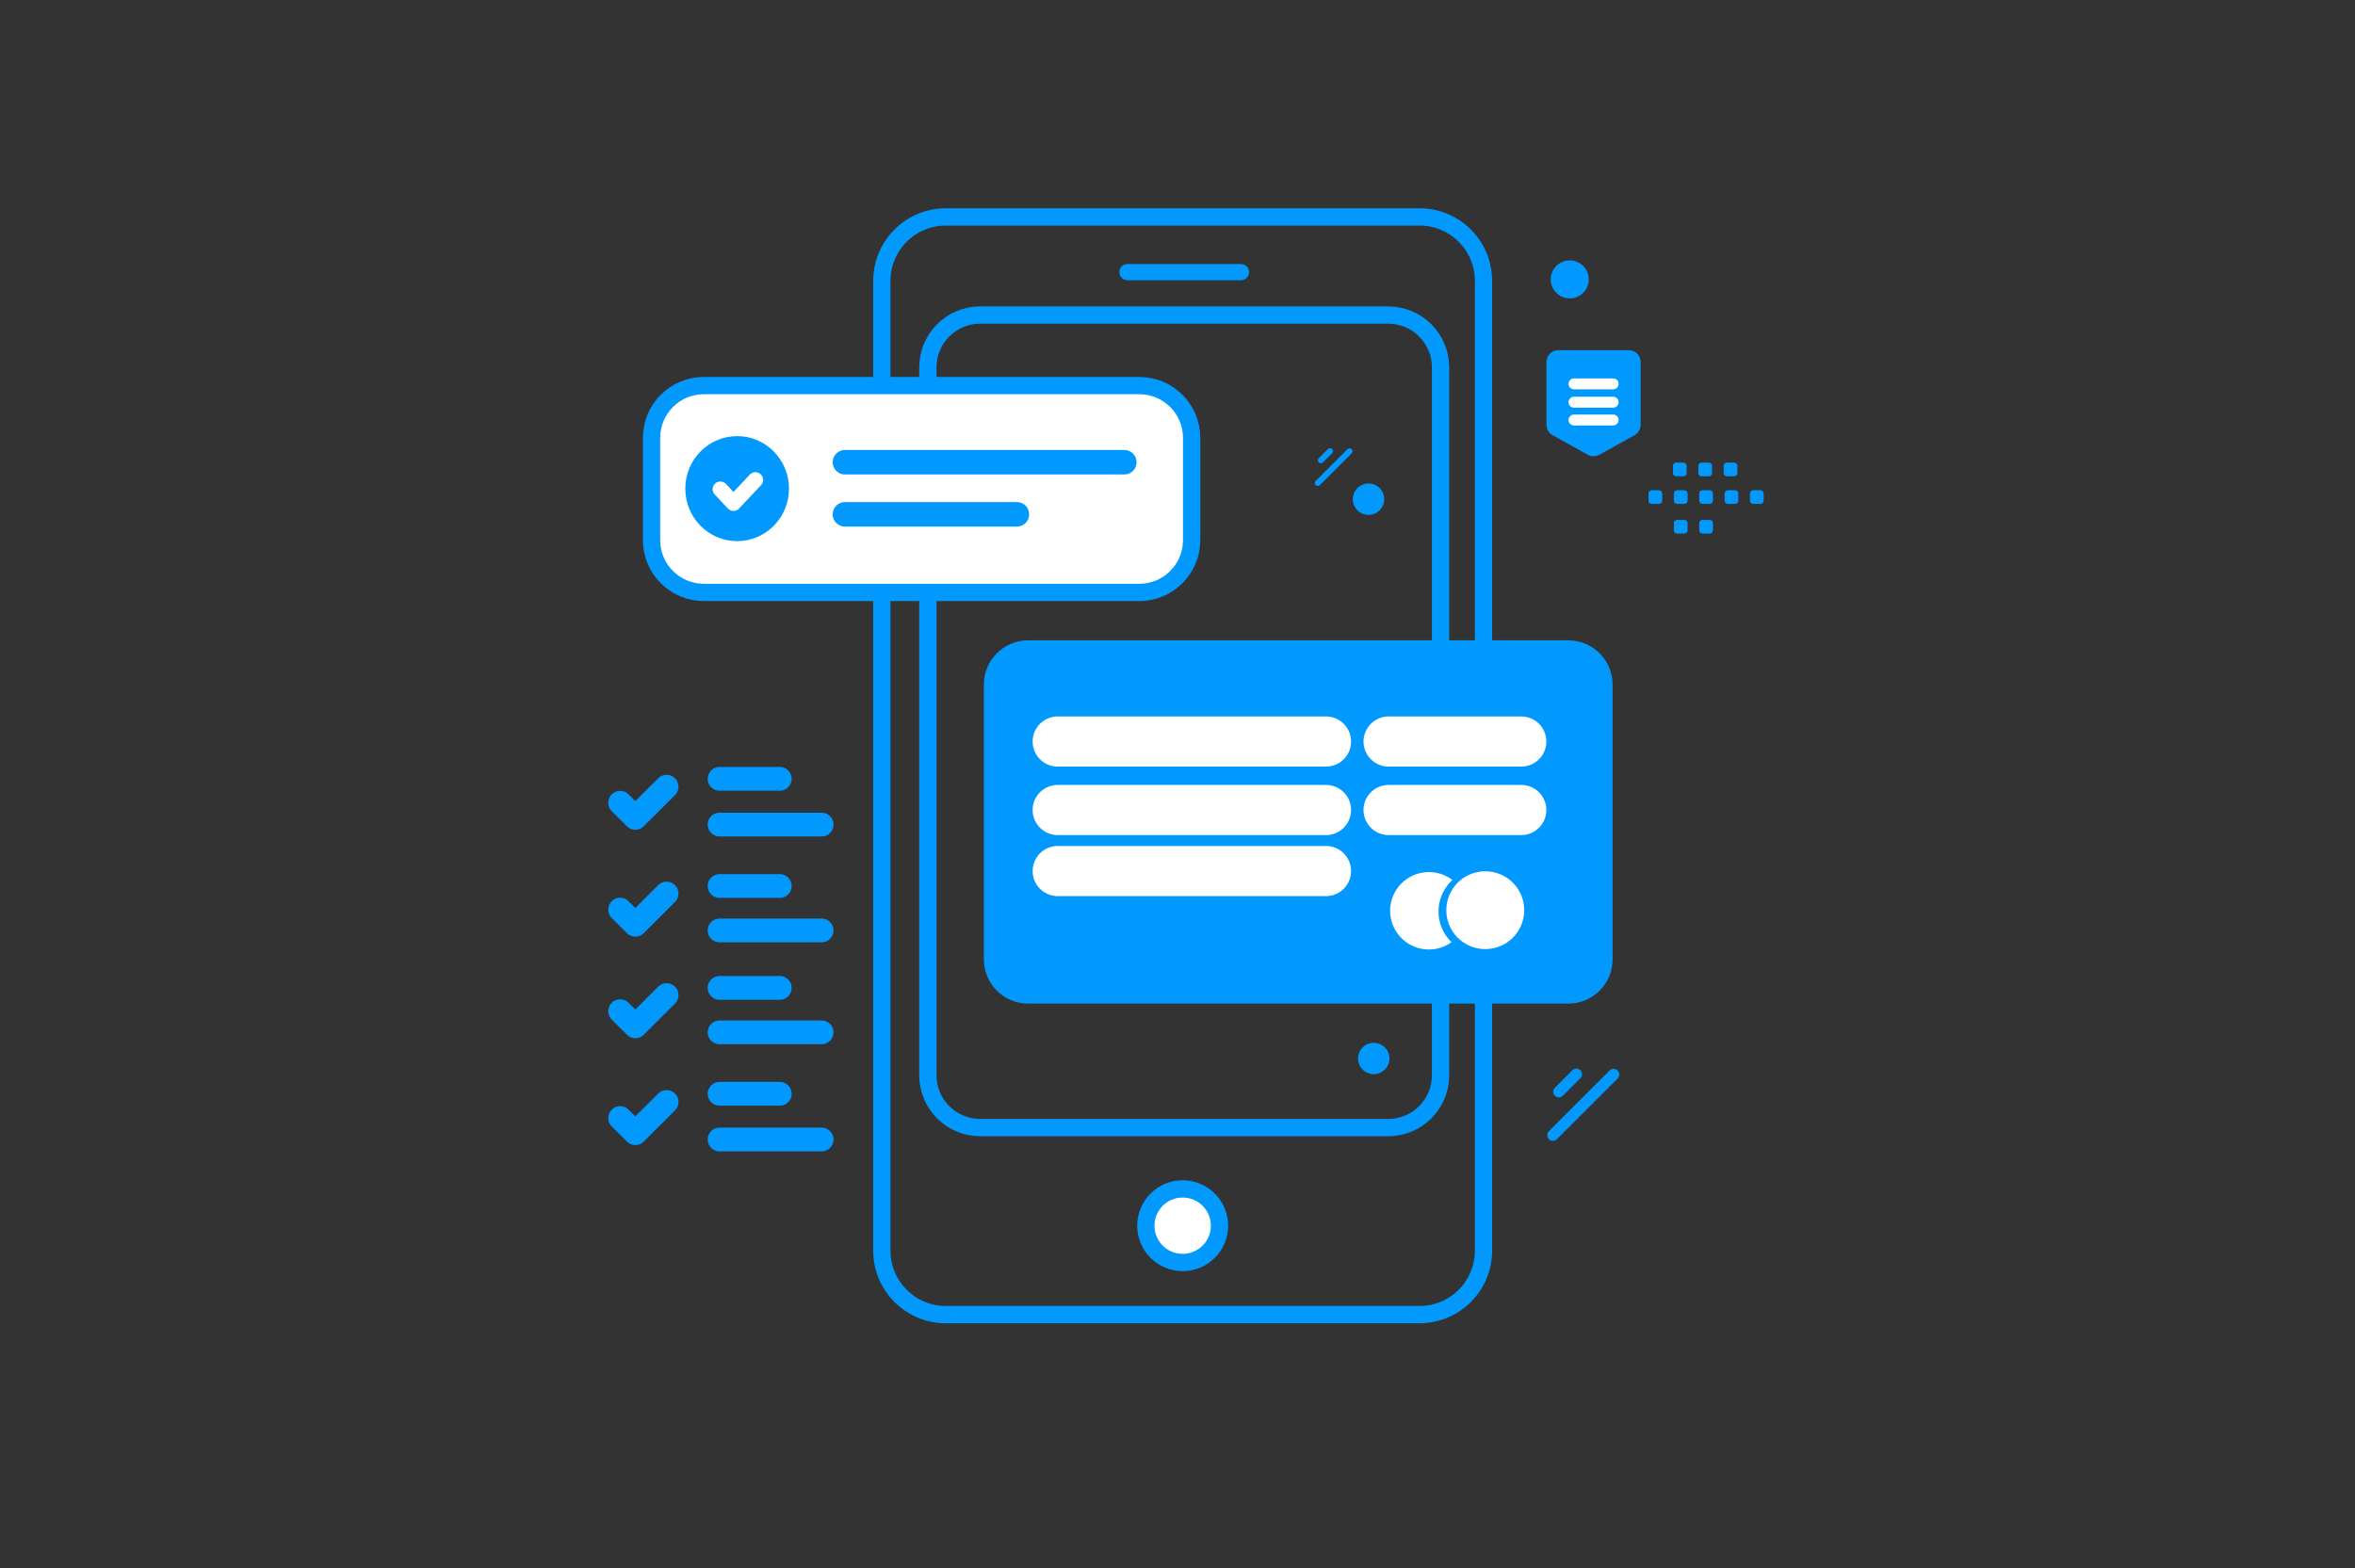<svg width="545" height="363" viewBox="0 0 545 363" fill="none" xmlns="http://www.w3.org/2000/svg">
<rect x="0" y="0" width="545" height="363" fill="#333333" stroke="none"/>
<g clip-path="url(#clip0_416_292)">
<path d="M333.564 51.095C333.256 50.984 332.944 50.884 332.628 50.794C332.524 50.764 332.421 50.732 332.317 50.706C332.093 50.649 331.868 50.595 331.643 50.544C331.535 50.52 331.427 50.5 331.317 50.479C331.091 50.437 330.865 50.4 330.637 50.366C330.504 50.347 330.371 50.33 330.238 50.315C330.141 50.303 330.044 50.292 329.946 50.283C329.793 50.269 329.64 50.257 329.486 50.248C329.405 50.243 329.325 50.236 329.243 50.233C329.007 50.221 328.769 50.215 328.53 50.215H218.861C218.107 50.213 217.354 50.27 216.609 50.386C216.366 50.423 216.123 50.467 215.882 50.516C209.623 51.796 204.806 57.038 204.15 63.51C204.098 64.013 204.073 64.518 204.073 65.024V289.506C204.073 295.916 208.139 301.373 213.829 303.435C213.855 303.445 213.88 303.453 213.906 303.461C214.188 303.561 214.475 303.652 214.764 303.734C214.868 303.764 214.971 303.796 215.077 303.823C215.189 303.852 215.3 303.879 215.41 303.905C215.523 303.932 215.638 303.959 215.751 303.985C215.859 304.008 215.967 304.029 216.077 304.049C216.302 304.091 216.528 304.129 216.755 304.163C216.887 304.182 217.02 304.198 217.154 304.214C217.251 304.225 217.348 304.236 217.446 304.245C217.599 304.26 217.753 304.271 217.907 304.28C217.987 304.285 218.068 304.293 218.149 304.296C218.385 304.307 218.623 304.314 218.863 304.314H328.533C329.044 304.314 329.548 304.288 330.046 304.238C337.005 303.53 342.539 297.988 343.246 291.018C343.297 290.519 343.322 290.014 343.322 289.503V65.024C343.319 58.614 339.253 53.157 333.564 51.095V51.095Z" stroke="#0199FE" stroke-width="4"/>
<path d="M273.697 292.25C278.406 292.25 282.222 288.437 282.222 283.733C282.222 279.029 278.406 275.215 273.697 275.215C268.989 275.215 265.172 279.029 265.172 283.733C265.172 288.437 268.989 292.25 273.697 292.25Z" fill="white" stroke="#0199FE" stroke-width="4"/>
<path d="M287.194 62.28H260.908C260.515 62.28 260.197 62.598 260.197 62.99C260.197 63.382 260.515 63.699 260.908 63.699H287.194C287.586 63.699 287.904 63.382 287.904 62.99C287.904 62.598 287.586 62.28 287.194 62.28Z" fill="white" stroke="#0199FE" stroke-width="2.346"/>
<path d="M321.262 72.927H226.842C220.153 72.927 214.73 78.344 214.73 85.027V248.92C214.73 255.603 220.153 261.02 226.842 261.02H321.262C327.951 261.02 333.373 255.603 333.373 248.92V85.027C333.373 78.344 327.951 72.927 321.262 72.927Z" stroke="#0199FE" stroke-width="4"/>
<path d="M362.936 148.225H237.938C232.277 148.225 227.688 152.81 227.688 158.465V222.08C227.688 227.735 232.277 232.32 237.938 232.32H362.936C368.597 232.32 373.186 227.735 373.186 222.08V158.465C373.186 152.81 368.597 148.225 362.936 148.225Z" fill="#0199FE"/>
<path d="M352.055 171.652H321.355M352.055 187.505H321.355M306.867 171.652H244.777M306.867 187.505H244.777M306.867 201.634H244.777" stroke="white" stroke-width="11.609" stroke-miterlimit="10" stroke-linecap="round" stroke-linejoin="round"/>
<path fill-rule="evenodd" clip-rule="evenodd" d="M335.911 218.103C334.958 217.18 334.201 216.076 333.684 214.855C333.167 213.634 332.902 212.321 332.904 210.996C332.904 208.111 334.137 205.515 336.106 203.703C334.544 202.512 332.634 201.868 330.669 201.871C325.716 201.871 321.701 205.883 321.701 210.831C321.701 215.78 325.716 219.792 330.669 219.792C332.626 219.792 334.436 219.165 335.911 218.103Z" fill="white"/>
<path d="M343.726 219.706C348.706 219.706 352.744 215.672 352.744 210.695C352.744 205.719 348.706 201.685 343.726 201.685C338.745 201.685 334.707 205.719 334.707 210.695C334.707 215.672 338.745 219.706 343.726 219.706Z" fill="white"/>
<path d="M154.268 182.105L147.032 189.327L143.517 185.826M166.528 180.29H180.455M166.528 190.877H190.144M154.268 206.84L147.032 214.062L143.517 210.561M166.528 205.095H180.455M166.528 215.38H190.144M154.268 230.356L147.032 237.579L143.517 234.077M166.528 228.69H180.455M166.528 238.975H190.144M154.268 255.09L147.032 262.313L143.517 258.811M166.528 253.192H180.455M166.528 263.78H190.144" stroke="#0199FE" stroke-width="5.5" stroke-linecap="round" stroke-linejoin="round"/>
<path d="M263.661 89.251H162.894C156.206 89.251 150.783 94.669 150.783 101.351V125.04C150.783 131.723 156.206 137.14 162.894 137.14H263.661C270.35 137.14 275.772 131.723 275.772 125.04V101.351C275.772 94.669 270.35 89.251 263.661 89.251Z" fill="white" stroke="#0199FE" stroke-width="4"/>
<path d="M260.191 104.157H195.541C193.972 104.157 192.699 105.428 192.699 106.996C192.699 108.564 193.972 109.835 195.541 109.835H260.191C261.76 109.835 263.033 108.564 263.033 106.996C263.033 105.428 261.76 104.157 260.191 104.157Z" fill="#0199FE"/>
<path d="M235.325 116.223H195.541C193.972 116.223 192.699 117.494 192.699 119.062C192.699 120.63 193.972 121.901 195.541 121.901H235.325C236.895 121.901 238.167 120.63 238.167 119.062C238.167 117.494 236.895 116.223 235.325 116.223Z" fill="#0199FE"/>
<path fill-rule="evenodd" clip-rule="evenodd" d="M170.592 125.268C163.967 125.268 158.595 119.825 158.595 113.113C158.595 106.401 163.967 100.959 170.592 100.959C177.217 100.959 182.589 106.401 182.589 113.113C182.589 119.825 177.217 125.268 170.592 125.268Z" fill="#0199FE"/>
<path d="M174.816 111.088L169.748 116.49L166.706 113.249" stroke="white" stroke-width="3.568" stroke-linecap="round" stroke-linejoin="round"/>
<path fill-rule="evenodd" clip-rule="evenodd" d="M407.412 116.649H405.719C405.31 116.649 404.98 116.316 404.98 115.911V114.22C404.98 113.811 405.313 113.482 405.719 113.482H407.412C407.817 113.482 408.151 113.814 408.151 114.22V115.911C408.154 116.316 407.821 116.649 407.412 116.649ZM401.543 116.649H399.851C399.445 116.649 399.112 116.316 399.112 115.911V114.22C399.112 113.811 399.445 113.482 399.851 113.482H401.543C401.949 113.482 402.282 113.814 402.282 114.22V115.911C402.282 116.316 401.949 116.649 401.543 116.649ZM395.672 116.649H393.979C393.574 116.649 393.241 116.316 393.241 115.911V114.22C393.241 113.811 393.574 113.482 393.979 113.482H395.672C396.078 113.482 396.411 113.814 396.411 114.22V115.911C396.414 116.316 396.081 116.649 395.672 116.649ZM389.803 116.649H388.111C387.705 116.649 387.372 116.316 387.372 115.911V114.22C387.372 113.811 387.705 113.482 388.111 113.482H389.803C390.213 113.482 390.545 113.814 390.545 114.22V115.911C390.543 116.106 390.464 116.294 390.326 116.432C390.187 116.57 389.999 116.648 389.803 116.649ZM383.935 116.649H382.242C381.833 116.649 381.5 116.316 381.5 115.911V114.22C381.5 113.811 381.833 113.482 382.242 113.482H383.935C384.341 113.482 384.674 113.814 384.674 114.22V115.911C384.674 116.316 384.341 116.649 383.935 116.649ZM401.328 110.256H399.636C399.23 110.256 398.897 109.923 398.897 109.518V107.823C398.897 107.418 399.23 107.085 399.636 107.085H401.328C401.738 107.085 402.067 107.418 402.067 107.823V109.514C402.068 109.611 402.049 109.708 402.012 109.798C401.975 109.888 401.921 109.97 401.852 110.039C401.784 110.108 401.702 110.162 401.612 110.2C401.522 110.237 401.426 110.256 401.328 110.256ZM395.46 110.256H393.767C393.362 110.256 393.029 109.923 393.029 109.518V107.823C393.029 107.418 393.362 107.085 393.767 107.085H395.46C395.866 107.085 396.199 107.418 396.199 107.823V109.514C396.199 109.611 396.181 109.708 396.144 109.798C396.107 109.888 396.053 109.97 395.984 110.039C395.915 110.108 395.834 110.162 395.744 110.2C395.654 110.237 395.557 110.256 395.46 110.256ZM389.591 110.256H387.899C387.49 110.256 387.157 109.923 387.157 109.518V107.823C387.157 107.418 387.49 107.085 387.899 107.085H389.591C389.997 107.085 390.33 107.418 390.33 107.823V109.514C390.33 109.923 389.997 110.256 389.591 110.256ZM395.672 123.517H393.979C393.574 123.517 393.241 123.184 393.241 122.779V121.088C393.241 120.679 393.574 120.35 393.979 120.35H395.672C396.078 120.35 396.411 120.682 396.411 121.088V122.779C396.414 123.184 396.081 123.517 395.672 123.517ZM389.803 123.517H388.111C387.705 123.517 387.372 123.184 387.372 122.779V121.088C387.372 120.679 387.705 120.35 388.111 120.35H389.803C390.213 120.35 390.545 120.682 390.545 121.088V122.779C390.543 122.974 390.464 123.161 390.326 123.3C390.187 123.438 389.999 123.516 389.803 123.517Z" fill="#0199FE"/>
<path d="M360.307 263.699L374.357 249.662C374.869 249.151 374.869 248.322 374.357 247.811L374.357 247.811C373.845 247.3 373.016 247.3 372.504 247.811L358.454 261.848C357.943 262.359 357.943 263.188 358.454 263.699L358.455 263.699C358.966 264.21 359.796 264.21 360.307 263.699Z" fill="#0199FE"/>
<path d="M361.682 253.649L365.734 249.6C366.246 249.089 366.245 248.261 365.734 247.75L365.734 247.749C365.222 247.238 364.393 247.238 363.881 247.749L359.829 251.797C359.318 252.309 359.318 253.137 359.829 253.648L359.83 253.649C360.341 254.16 361.17 254.16 361.682 253.649Z" fill="#0199FE"/>
<path d="M305.445 112.3L312.809 104.943C313.078 104.675 313.078 104.24 312.809 103.972C312.541 103.704 312.106 103.704 311.838 103.972L304.474 111.33C304.206 111.598 304.206 112.032 304.474 112.3C304.742 112.568 305.177 112.568 305.445 112.3Z" fill="#0199FE"/>
<path d="M306.166 107.032L308.29 104.911C308.558 104.643 308.558 104.208 308.29 103.94C308.022 103.672 307.587 103.672 307.319 103.94L305.195 106.062C304.927 106.33 304.927 106.764 305.195 107.032C305.463 107.3 305.898 107.3 306.166 107.032Z" fill="#0199FE"/>
<path d="M314.284 245.025C314.284 247.03 315.911 248.655 317.917 248.655C319.924 248.655 321.551 247.03 321.551 245.025C321.551 243.02 319.924 241.395 317.917 241.395C315.911 241.395 314.284 243.02 314.284 245.025Z" fill="#0199FE"/>
<path d="M313.073 115.555C313.073 117.56 314.7 119.185 316.707 119.185C318.713 119.185 320.34 117.56 320.34 115.555C320.34 113.55 318.713 111.925 316.707 111.925C314.7 111.925 313.073 113.55 313.073 115.555Z" fill="#0199FE"/>
<path d="M364.412 68.922C366.76 68.294 368.153 65.883 367.524 63.537C366.895 61.191 364.482 59.799 362.134 60.428C359.786 61.056 358.393 63.467 359.022 65.813C359.651 68.159 362.064 69.551 364.412 68.922Z" fill="#0199FE"/>
<path fill-rule="evenodd" clip-rule="evenodd" d="M357.883 98.349V83.798C357.882 83.44 357.953 83.086 358.089 82.755C358.226 82.424 358.427 82.123 358.68 81.87C358.933 81.617 359.233 81.416 359.564 81.278C359.895 81.141 360.25 81.07 360.608 81.07H376.958C378.463 81.07 379.683 82.291 379.683 83.798V98.349C379.683 98.835 379.553 99.312 379.307 99.731C379.06 100.151 378.706 100.497 378.281 100.733L370.106 105.28C369.701 105.505 369.246 105.624 368.782 105.624C368.319 105.624 367.863 105.505 367.458 105.28L359.283 100.733C358.859 100.496 358.505 100.15 358.259 99.731C358.013 99.312 357.883 98.835 357.883 98.349Z" fill="#0199FE"/>
<path d="M364.252 93.102H373.315M364.252 88.86H373.315M364.252 97.222H373.315" stroke="white" stroke-width="2.529" stroke-linecap="round" stroke-linejoin="round"/>
</g>
<defs>
<clipPath id="clip0_416_292">
<rect width="545" height="363" fill="white"/>
</clipPath>
</defs>
</svg>
